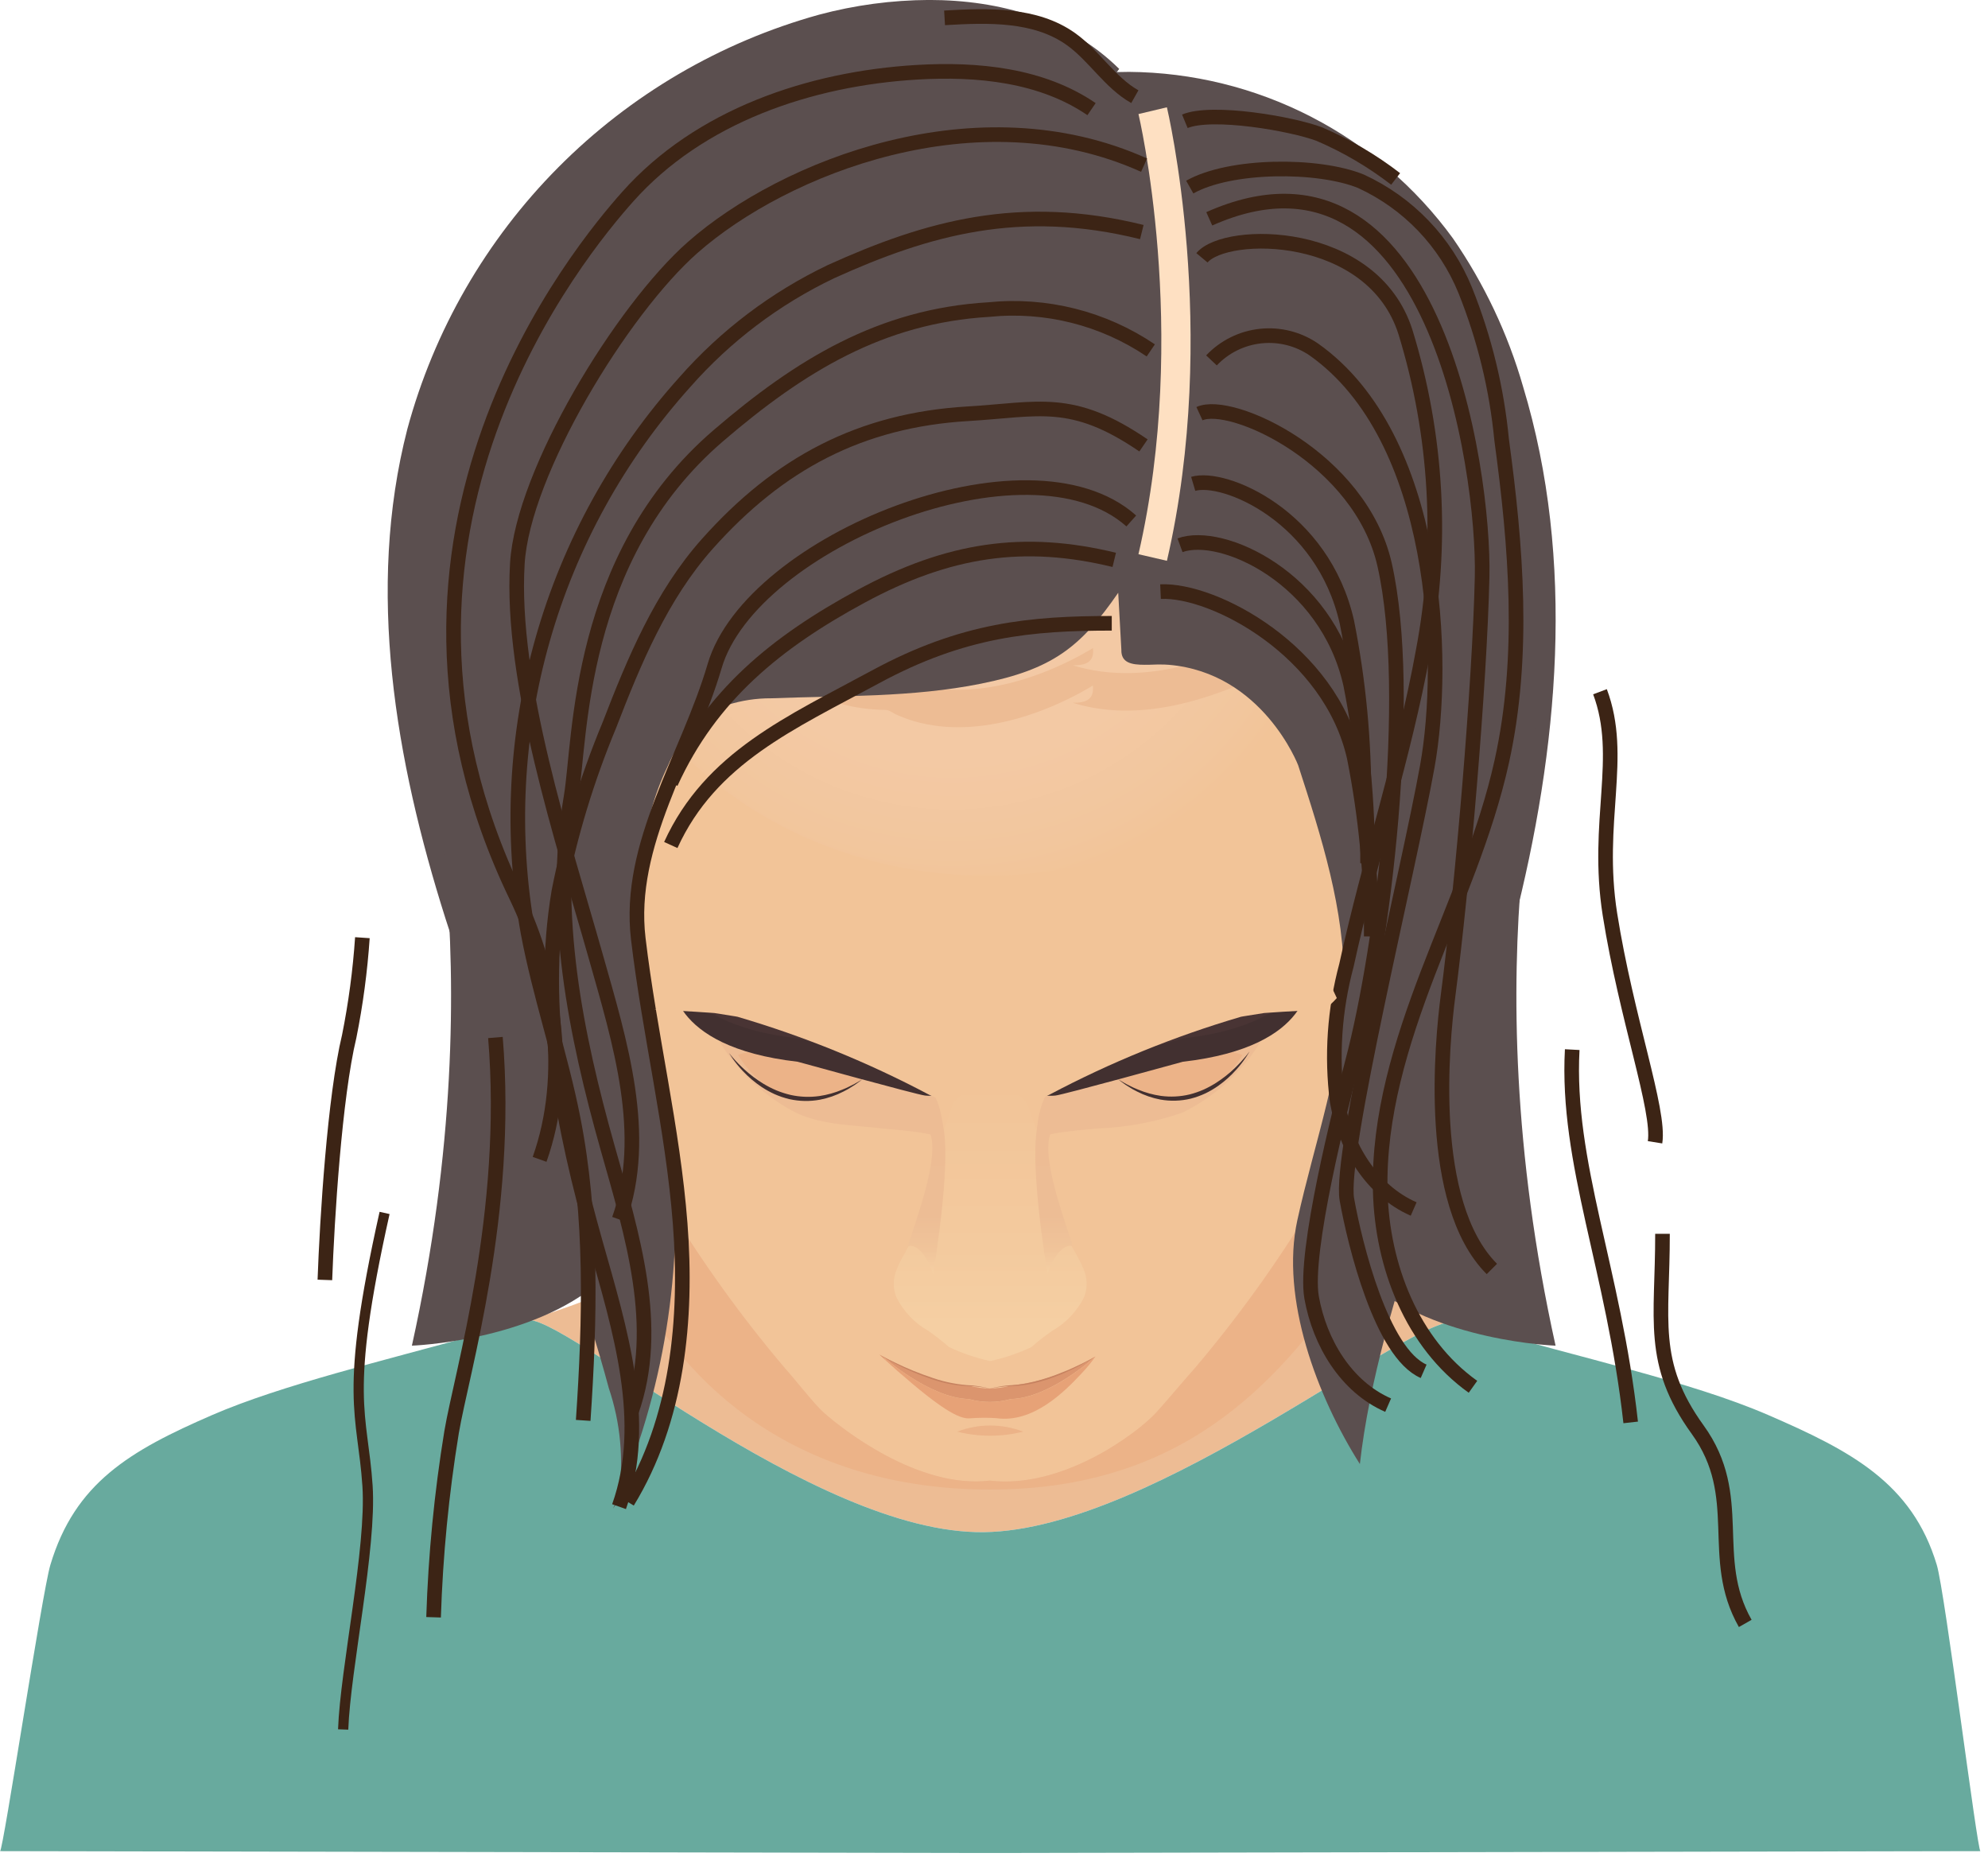 <svg width="136" height="127" viewBox="0 0 136 127" fill="none" xmlns="http://www.w3.org/2000/svg">
<g clip-path="url(#clip0_236_1029)">
<path d="M67.313 104.804C79.051 104.648 96.948 89.552 99.778 90.429L99.867 90.456C97.256 89.704 94.719 88.717 92.286 87.508C89.2 85.873 89.224 78.473 89.224 78.473C88.114 75.845 46.451 78.407 46.451 78.407C46.451 78.407 45.517 86.52 42.072 88.114C40.077 88.99 38.026 89.733 35.933 90.338L35.996 90.319C38.307 89.614 55.576 104.961 67.313 104.804Z" fill="#EDBC94"/>
<path d="M132.497 107.045C130.811 101.438 126.61 99.237 120.956 96.788C115.663 94.494 107.905 92.833 101.183 90.852L100.995 90.797L100.52 90.655L100.336 90.599L99.867 90.456L99.778 90.429C96.948 89.552 79.051 104.648 67.313 104.804C55.575 104.96 38.307 89.614 35.996 90.319L35.933 90.338L35.542 90.455L35.279 90.534L34.879 90.654L34.622 90.729L34.202 90.851L33.947 90.924L33.526 91.044L33.263 91.119L32.828 91.241L32.576 91.312C26.323 93.054 19.257 94.737 14.525 96.788C8.872 99.237 5.125 101.438 3.445 107.045C2.876 108.938 0.214 126.624 0.004 126.623L67.487 126.75H67.999L135.481 126.623C135.267 126.624 133.066 108.938 132.497 107.045Z" fill="#68AA9E"/>
<path d="M98.924 49.02C98.009 48.352 96.041 48.646 95.007 49.091C95.007 49.36 94.997 49.628 94.99 49.897C94.976 50.414 94.957 50.931 94.932 51.448C94.877 52.621 94.795 53.792 94.687 54.96C94.632 55.543 94.572 56.126 94.504 56.707C94.48 56.922 94.453 57.138 94.426 57.353C94.141 59.273 93.883 60.771 93.801 61.419C93.382 63.711 92.848 65.981 92.201 68.219C93.001 68.015 93.728 67.592 94.302 66.999C94.876 66.406 95.274 65.666 95.452 64.86C96.009 61.54 96.957 58.298 98.278 55.202C100.056 50.197 98.924 49.02 98.924 49.02Z" fill="#F2C498"/>
<path d="M97.12 56.521C97.12 56.521 98.789 51.721 98.296 51.171C97.496 50.281 95.42 52.671 94.705 54.814C94.651 55.398 94.59 55.981 94.523 56.562C95.978 53.091 97.778 53.717 97.12 56.521Z" fill="#ECB388"/>
<path d="M93.54 63.922C93.54 63.922 94.865 63.338 95.052 62.528C95.239 61.718 94.652 61.059 95.27 60.803C95.888 60.547 96.525 59.46 96.73 59.153C96.935 58.846 97.874 55.087 97.176 54.013C96.478 52.939 94.514 56.228 94.514 56.228L93.54 63.922Z" fill="#F7D5A9"/>
<path d="M94.356 57.934C94.538 57.876 95.956 56.015 96.319 56.251C96.854 56.595 96.485 58.78 95.693 59.898C95.145 60.499 94.508 61.012 93.804 61.419L94.356 57.934Z" fill="#E7A277"/>
<path d="M36.499 49.02C37.414 48.352 39.382 48.646 40.415 49.091C40.42 49.36 40.426 49.628 40.433 49.897C40.447 50.414 40.466 50.931 40.491 51.448C40.546 52.621 40.628 53.792 40.736 54.96C40.791 55.543 40.852 56.126 40.919 56.707C40.943 56.922 40.97 57.138 40.997 57.353C41.282 59.273 41.54 60.771 41.622 61.419C42.041 63.711 42.575 65.981 43.222 68.219C42.422 68.014 41.695 67.592 41.121 66.999C40.547 66.406 40.148 65.666 39.97 64.86C39.414 61.54 38.465 58.298 37.145 55.202C35.367 50.197 36.499 49.02 36.499 49.02Z" fill="#F2C498"/>
<path d="M38.303 56.521C38.303 56.521 36.633 51.721 37.127 51.171C37.927 50.281 40.003 52.671 40.718 54.814C40.772 55.398 40.833 55.981 40.9 56.562C39.445 53.091 37.645 53.717 38.303 56.521Z" fill="#ECB388"/>
<path d="M41.883 63.922C41.883 63.922 40.557 63.338 40.371 62.528C40.185 61.718 40.771 61.059 40.153 60.803C39.535 60.547 38.898 59.46 38.693 59.153C38.488 58.846 37.549 55.087 38.247 54.013C38.945 52.939 40.909 56.228 40.909 56.228L41.883 63.922Z" fill="#F7D5A9"/>
<path d="M41.07 57.934C40.888 57.876 39.47 56.015 39.107 56.251C38.572 56.595 38.941 58.78 39.733 59.898C40.281 60.499 40.918 61.012 41.622 61.419L41.07 57.934Z" fill="#E7A277"/>
<path d="M97.301 30.424C96.766 6.04 68.476 6.102 67.722 6.108C66.968 6.114 38.678 6.04 38.143 30.424C37.771 47.417 38.056 46.842 38.636 49.646C39.216 52.45 40.553 58.737 40.827 61.914C41.101 65.091 41.09 74.872 45.197 81.662C47.695 85.867 50.538 89.857 53.697 93.59C54.31 94.258 55.685 96.025 56.326 96.602C57.565 97.721 62.826 101.875 67.726 101.281C72.626 101.875 77.746 98.11 79.126 96.602C79.708 95.966 81.141 94.258 81.755 93.59C84.915 89.857 87.758 85.867 90.255 81.662C94.363 74.872 94.355 65.09 94.626 61.914C94.897 58.738 96.236 52.45 96.816 49.646C97.396 46.842 97.674 47.417 97.301 30.424Z" fill="#F2C498"/>
<path d="M64.53 78.033C64.53 78.033 64.842 74.178 61.898 73.076C58.954 71.974 49.108 70.568 48.698 70.276C48.93 70.443 49.198 71.22 49.358 71.464C50.634 73.464 52.423 75.086 54.539 76.159C56.366 76.969 58.405 76.959 60.403 77.196C60.863 77.248 64.546 77.481 64.53 78.033Z" fill="#EDBC94"/>
<path d="M66.274 95.697C67.215 95.964 68.211 95.964 69.152 95.697C71.829 95.639 74.94 92.784 74.94 92.784C73.181 93.868 71.205 94.548 69.152 94.777C68.211 95.043 67.215 95.043 66.274 94.777C63.597 94.719 60.157 92.653 60.157 92.653C60.307 92.793 60.457 92.928 60.595 93.059C60.538 92.958 60.468 92.866 60.386 92.784C60.386 92.784 63.597 95.643 66.274 95.697Z" fill="#DB956E"/>
<path d="M66.356 97.018C66.955 96.971 67.556 96.966 68.156 97.006C70.679 97.367 72.83 95.189 73.999 93.937C74.341 93.577 74.656 93.193 74.943 92.788C74.943 92.788 71.832 95.643 69.155 95.701C68.214 95.968 67.218 95.968 66.277 95.701C63.6 95.643 60.389 92.788 60.389 92.788C60.471 92.87 60.541 92.962 60.598 93.063C60.882 93.323 61.152 93.565 61.409 93.789C64.339 96.352 65.612 97.09 66.356 97.018Z" fill="#E7A277"/>
<path d="M66.556 94.772C65.617 94.734 64.688 94.559 63.8 94.252C62.908 93.956 62.037 93.602 61.192 93.191C60.867 93.034 60.607 92.9 60.429 92.806C60.251 92.712 60.152 92.657 60.152 92.657C60.152 92.657 60.246 92.718 60.421 92.82C60.596 92.922 60.849 93.068 61.17 93.236C62.004 93.679 62.874 94.051 63.77 94.348C64.665 94.658 65.605 94.818 66.552 94.822C66.911 94.848 67.201 94.892 67.4 94.922C67.599 94.952 67.709 94.977 67.709 94.977C67.709 94.977 67.601 94.949 67.403 94.906C67.123 94.846 66.841 94.802 66.556 94.772Z" fill="#C68260"/>
<path d="M74.677 92.934C74.507 93.025 74.26 93.156 73.95 93.306C73.795 93.383 73.623 93.461 73.439 93.547C73.255 93.633 73.057 93.719 72.845 93.803C72.633 93.887 72.412 93.976 72.18 94.065C72.064 94.108 71.944 94.147 71.824 94.19C71.763 94.21 71.703 94.233 71.641 94.252L71.454 94.309L71.267 94.367L71.174 94.395L71.081 94.42L70.717 94.52C70.597 94.55 70.477 94.571 70.361 94.597L70.188 94.633C70.131 94.645 70.074 94.651 70.018 94.66L69.69 94.709C69.583 94.722 69.478 94.727 69.378 94.736L69.085 94.758C68.991 94.765 68.9 94.769 68.814 94.781C68.469 94.82 68.194 94.881 68.005 94.916C67.816 94.951 67.713 94.984 67.713 94.984C67.713 94.984 67.813 94.964 68.008 94.931C68.203 94.898 68.475 94.857 68.818 94.831C68.904 94.822 68.994 94.821 69.088 94.817L69.382 94.804C69.484 94.8 69.59 94.796 69.698 94.786L70.031 94.744C70.088 94.736 70.146 94.731 70.203 94.72L70.379 94.686C70.496 94.662 70.617 94.643 70.739 94.613L71.108 94.52L71.202 94.496L71.296 94.467L71.484 94.41L71.673 94.351C71.735 94.332 71.796 94.309 71.856 94.287C71.978 94.244 72.098 94.203 72.214 94.159C72.446 94.067 72.67 93.979 72.879 93.885C73.088 93.791 73.285 93.699 73.469 93.613C73.653 93.527 73.821 93.437 73.969 93.354C74.275 93.193 74.516 93.054 74.681 92.954C74.846 92.854 74.936 92.795 74.936 92.795L74.677 92.934Z" fill="#C68260"/>
<path d="M73.581 85.722C73.422 85.436 73.257 85.141 73.111 84.827C72.965 84.513 72.844 84.291 72.732 84.081C72.478 83.641 72.279 83.17 72.141 82.681C72.113 82.581 71.904 81.559 71.814 81.122C71.486 79.197 70.965 77.31 70.259 75.49C69.665 74.707 68.8 74.174 67.833 73.996V73.97L67.77 73.982L67.71 73.97V73.995C66.722 74.166 65.834 74.699 65.218 75.49C64.512 77.311 63.991 79.197 63.663 81.122C63.574 81.559 63.363 82.584 63.337 82.681C63.198 83.17 63 83.64 62.746 84.081C62.633 84.291 62.506 84.528 62.367 84.827C62.228 85.126 62.056 85.436 61.897 85.722C61.35 86.704 60.878 87.553 61.313 88.716C61.797 89.693 62.563 90.502 63.513 91.038C64.004 91.38 64.475 91.75 64.925 92.144C65.804 92.559 66.727 92.875 67.676 93.086C67.697 93.094 67.719 93.097 67.742 93.097C67.764 93.097 67.786 93.094 67.807 93.086C68.756 92.875 69.679 92.559 70.558 92.144C71.008 91.75 71.48 91.381 71.97 91.038C72.92 90.502 73.686 89.693 74.17 88.716C74.599 87.553 74.127 86.704 73.581 85.722Z" fill="url(#paint0_linear_236_1029)"/>
<path d="M70.937 78.033C70.937 78.033 70.624 74.178 73.57 73.076C76.516 71.974 86.365 70.568 86.77 70.276C86.538 70.443 86.27 71.22 86.11 71.464C84.83 73.445 83.04 75.044 80.927 76.093C79.037 76.751 77.06 77.122 75.06 77.193C74.605 77.248 70.92 77.481 70.937 78.033Z" fill="#EDBC94"/>
<path d="M50.492 72.157C50.492 72.157 53.503 77.672 58.992 73.834C58.992 73.834 54.156 70.842 50.492 72.157Z" fill="#ECB388"/>
<path d="M58.992 73.834L58.659 74.08C58.605 74.118 58.546 74.164 58.478 74.209L58.254 74.35C58.173 74.399 58.088 74.45 57.995 74.509L57.695 74.668C57.191 74.927 56.652 75.114 56.095 75.222C55.405 75.35 54.696 75.338 54.011 75.186C53.658 75.103 53.314 74.987 52.983 74.84C52.678 74.701 52.383 74.538 52.104 74.352C51.635 74.038 51.203 73.672 50.817 73.26C50.558 72.985 50.319 72.691 50.102 72.382C49.95 72.162 49.878 72.034 49.878 72.034C49.878 72.034 49.966 72.152 50.139 72.353C50.384 72.635 50.646 72.902 50.922 73.153C51.328 73.524 51.769 73.854 52.239 74.139C52.514 74.305 52.801 74.452 53.097 74.578C53.415 74.71 53.743 74.816 54.077 74.895C54.726 75.039 55.396 75.065 56.054 74.973C56.596 74.892 57.126 74.744 57.631 74.531L57.94 74.4C58.04 74.355 58.125 74.308 58.209 74.266L58.444 74.149C58.515 74.111 58.577 74.072 58.635 74.04L58.992 73.834Z" fill="#423030"/>
<path d="M63.27 74.936C63.27 74.936 65.03 75.149 64.387 74.185C64.052 73.809 63.61 73.543 63.12 73.424C63.12 73.424 52.42 68.582 51.103 68.167C49.786 67.752 46.643 68.307 45.986 66.899C45.986 66.899 45.543 71.593 54.566 72.626C54.566 72.626 62.766 74.889 63.27 74.936Z" fill="#423030"/>
<path d="M54.566 71.027C54.566 71.027 60.507 72.666 62.586 73.183C60.408 72.2 52.244 68.526 51.103 68.167C50.077 67.844 47.952 68.107 46.747 67.58C47.699 68.932 49.826 70.484 54.566 71.027Z" fill="#493434"/>
<path d="M84.995 72.157C84.995 72.157 81.984 77.672 76.495 73.834C76.495 73.834 81.333 70.842 84.995 72.157Z" fill="#ECB388"/>
<path d="M76.495 73.834L76.851 74.039C76.909 74.072 76.971 74.111 77.042 74.148L77.275 74.265L77.543 74.398L77.851 74.528C78.354 74.739 78.882 74.885 79.421 74.962C80.076 75.05 80.742 75.016 81.384 74.862C81.715 74.777 82.038 74.665 82.351 74.527C82.642 74.394 82.924 74.241 83.194 74.069C83.654 73.774 84.084 73.434 84.478 73.054C84.746 72.797 84.999 72.524 85.236 72.237C85.403 72.037 85.487 71.913 85.487 71.913C85.487 71.913 85.419 72.043 85.273 72.265C85.066 72.579 84.836 72.877 84.585 73.157C84.213 73.578 83.793 73.954 83.334 74.278C83.06 74.47 82.772 74.64 82.471 74.786C82.145 74.939 81.805 75.062 81.456 75.151C80.776 75.315 80.07 75.336 79.382 75.213C78.828 75.108 78.291 74.924 77.789 74.665L77.489 74.508C77.397 74.453 77.312 74.398 77.231 74.349L77.008 74.209C76.941 74.164 76.882 74.119 76.828 74.081L76.495 73.834Z" fill="#423030"/>
<path d="M72.217 74.936C72.217 74.936 70.457 75.149 71.1 74.185C71.436 73.809 71.878 73.543 72.368 73.424C72.368 73.424 83.068 68.582 84.385 68.167C85.702 67.752 88.844 68.307 89.501 66.899C89.501 66.899 89.945 71.593 80.921 72.626C80.921 72.626 72.721 74.889 72.217 74.936Z" fill="#423030"/>
<path d="M80.969 71.027C80.969 71.027 75.027 72.666 72.949 73.183C75.127 72.2 83.29 68.526 84.432 68.167C85.458 67.844 87.583 68.107 88.787 67.58C87.835 68.932 85.708 70.484 80.969 71.027Z" fill="#493434"/>
<path d="M65.48 97.93C66.963 98.3 68.514 98.3 69.997 97.93C68.543 97.37 66.934 97.37 65.48 97.93Z" fill="#ECB388"/>
<path d="M73.386 85.257C73.386 85.257 72.517 84.815 71.659 87.114C71.659 87.114 70.149 78.286 71.195 76.381C71.195 76.381 73.887 76.661 72.583 76.898C70.307 77.312 73.196 84.317 73.386 85.257Z" fill="url(#paint1_linear_236_1029)"/>
<path d="M62.111 85.257C62.111 85.257 62.979 84.815 63.838 87.114C63.838 87.114 65.348 78.286 64.302 76.381C64.302 76.381 61.609 76.661 62.913 76.898C65.19 77.312 62.301 84.317 62.111 85.257Z" fill="url(#paint2_linear_236_1029)"/>
<path d="M67.499 59.896C83.102 59.896 95.751 48.34 95.751 34.086C95.751 19.831 83.102 8.276 67.499 8.276C51.896 8.276 39.247 19.831 39.247 34.086C39.247 48.34 51.896 59.896 67.499 59.896Z" fill="url(#paint3_radial_236_1029)"/>
<path d="M94.33 48.804C94.303 47.746 94.065 46.704 93.629 45.739C93.193 44.774 92.569 43.906 91.793 43.186C91.215 42.652 90.584 42.176 90.024 41.621C89.59 41.907 89.124 42.156 88.671 42.403C84.162 44.844 78.543 47.103 73.397 45.51C74.262 45.51 74.88 45.318 74.771 44.333C70.951 46.624 65.603 48.269 61.316 46.312C61.044 46.188 60.856 46 60.562 45.996C60.037 45.991 59.512 45.952 58.992 45.879C58.022 45.748 57.074 45.484 56.176 45.093C54.354 44.303 52.877 42.883 52.014 41.093C52.37 41.133 52.728 41.14 53.085 41.112C52.415 40.993 51.76 40.802 51.131 40.541C49.822 40.063 48.669 39.236 47.797 38.15C47.633 38.484 47.437 38.8 47.211 39.096C46.516 39.991 45.45 40.373 44.66 41.151C43.746 42.359 42.843 43.576 41.953 44.802C41.138 46.175 40.723 47.748 40.753 49.344C40.772 49.664 40.809 49.984 40.863 50.3C41.065 49.269 41.432 48.278 41.951 47.365C42.343 46.743 42.778 46.149 43.251 45.586C43.671 44.928 44.139 44.303 44.651 43.714C45.441 42.936 46.507 42.554 47.202 41.659C47.428 41.364 47.624 41.047 47.788 40.713C48.66 41.8 49.813 42.627 51.122 43.104C51.751 43.365 52.406 43.556 53.076 43.675C53.081 43.673 53.085 43.669 53.087 43.665L53.076 43.675C52.719 43.703 52.361 43.697 52.005 43.656C52.867 45.446 54.344 46.866 56.167 47.656C57.065 48.047 58.013 48.311 58.983 48.442C59.504 48.514 60.028 48.554 60.553 48.559C60.847 48.559 61.035 48.751 61.307 48.875C65.594 50.832 70.942 49.188 74.762 46.896C74.871 47.881 74.253 48.073 73.388 48.073C78.534 49.673 84.153 47.407 88.662 44.966C89.118 44.719 89.581 44.466 90.015 44.184C90.575 44.739 91.206 45.215 91.784 45.75C93.257 47.108 94.155 48.979 94.292 50.978C94.348 50.255 94.361 49.529 94.33 48.804Z" fill="#EDBC94"/>
<path d="M79.119 96.597C77.742 98.105 72.619 101.87 67.719 101.276C62.819 101.87 57.562 97.716 56.319 96.597C55.678 96.02 54.303 94.253 53.69 93.585C50.709 90.069 48.014 86.32 45.629 82.375C45.205 84.204 44.351 85.905 43.139 87.339C46.739 94.846 54.65 101.891 67.732 101.891C80.718 101.891 87.246 94.846 92.307 87.517L92.279 87.503C90.801 86.72 90.037 84.615 89.641 82.634C87.298 86.485 84.656 90.147 81.741 93.585C81.134 94.258 79.701 95.966 79.119 96.597Z" fill="#ECB388"/>
<path d="M42.326 102.297C42.201 102.594 42.073 102.889 41.942 103.183L42.196 102.82C42.245 102.646 42.288 102.472 42.326 102.297ZM63.556 -0.003C61.012 0.009 58.48 0.349 56.023 1.007C49.273 2.881 43.127 6.48 38.191 11.45C33.254 16.42 29.695 22.589 27.866 29.351C25.034 40.335 27.049 52.014 30.474 62.827C33.899 73.64 38.709 84 41.649 94.954C42.447 97.315 42.68 99.83 42.328 102.297C45.613 94.477 46.849 85.95 45.921 77.519C44.977 69.061 41.946 60.057 45.679 52.409C46.456 50.549 47.911 49.053 49.75 48.225C50.724 47.914 51.742 47.759 52.764 47.765C57.564 47.58 62.4 47.714 67.111 46.765C71.979 45.786 73.911 44.296 76.498 40.546L76.713 44.446C76.688 45.346 77.413 45.473 78.313 45.473C78.488 45.473 78.669 45.473 78.852 45.463C79.035 45.453 79.221 45.454 79.404 45.454C79.587 45.454 79.775 45.459 79.953 45.474C86.381 46.016 88.806 52.341 88.806 52.341C90.397 57.241 92.006 62.241 91.942 67.392C91.874 72.867 89.923 78.117 88.752 83.465C87.581 88.813 90.1 95.519 93.029 100.144C94.304 88.819 100.439 75.332 103.535 63.287C106.631 51.242 107.798 38.35 104.194 26.446C103.154 22.827 101.533 19.401 99.394 16.302C96.848 12.804 93.518 9.952 89.67 7.975C85.822 5.998 81.564 4.95 77.238 4.917C76.959 4.917 76.679 4.922 76.4 4.931L76.566 4.715C73.166 1.345 68.416 -0.003 63.556 -0.003Z" fill="#5B4F4F"/>
<path d="M106.235 47.297C106.235 47.297 100.496 65.297 106.417 92.047C106.417 92.047 98.246 91.765 93.496 87.614C88.746 83.463 106.235 47.297 106.235 47.297Z" fill="#5B4F4F"/>
<path d="M28.361 47.297C28.361 47.297 34.099 65.297 28.178 92.047C28.178 92.047 36.349 91.765 41.099 87.614C45.849 83.463 28.361 47.297 28.361 47.297Z" fill="#5B4F4F"/>
<path d="M78.856 7.57C78.856 7.57 82.439 22.635 78.856 38.135" stroke="#FEE0C2" stroke-width="2" stroke-miterlimit="10"/>
<path d="M78.726 23.968C75.472 21.768 71.55 20.78 67.642 21.176C60.281 21.61 54.737 24.998 49.142 29.801C39.442 38.127 39.731 50.585 39.069 54.501C37.714 62.515 39.369 70.727 41.577 78.548C43.248 84.456 45.241 90.792 43.187 96.578" stroke="#3C2415" stroke-miterlimit="10"/>
<path d="M33.892 70.968C34.892 82.968 31.58 93.885 30.892 97.968C30.207 102.156 29.796 106.384 29.661 110.626" stroke="#3C2415" stroke-miterlimit="10"/>
<path d="M26.309 82.968C23.476 95.635 24.809 96.635 25.142 101.635C25.426 105.897 23.626 114.135 23.476 118.301" stroke="#3C2415" stroke-width="0.7" stroke-miterlimit="10"/>
<path d="M24.791 64.14C24.637 66.405 24.337 68.659 23.891 70.885C22.891 75.038 22.375 83.385 22.225 87.551" stroke="#3C2415" stroke-miterlimit="10"/>
<path d="M109.456 47.316C111.138 51.801 109.128 56.174 110.138 62.551C111.268 69.68 113.569 75.96 113.222 78.135" stroke="#3C2415" stroke-miterlimit="10"/>
<path d="M113.732 84.397C113.741 90.259 112.832 93.214 116.142 97.797C119.452 102.38 116.823 106.524 119.392 111.047" stroke="#3C2415" stroke-miterlimit="10"/>
<path d="M107.556 71.797C107.139 79.547 110.389 86.797 111.556 97.297" stroke="#3C2415" stroke-miterlimit="10"/>
<path d="M78.267 11.297C66.892 6.172 53.642 11.422 47.392 16.922C42.548 21.185 35.767 32.297 35.392 38.547C34.905 46.66 38.532 57.559 40.744 65.379C42.415 71.287 44.408 77.623 42.354 83.409" stroke="#3C2415" stroke-miterlimit="10"/>
<path d="M74.673 7.466C71.255 5.129 66.873 4.698 62.743 4.942C55.382 5.376 47.843 7.948 42.943 13.454C39.802 16.982 23.395 36.554 35.304 61.275C37.968 66.806 38.967 73.518 36.914 79.304" stroke="#3C2415" stroke-miterlimit="10"/>
<path d="M78.226 30.468C73.315 27.112 71.058 28.016 66.226 28.301C58.864 28.735 53.288 31.701 48.384 37.207C45.242 40.735 43.384 45.198 41.684 49.607C40.157 53.274 39 57.084 38.232 60.981C36.877 68.994 38.532 77.207 40.74 85.028C42.411 90.936 44.404 97.272 42.35 103.058" stroke="#3C2415" stroke-miterlimit="10"/>
<path d="M78.112 15.874C69.767 13.801 63.426 15.602 56.861 18.574C53.045 20.394 49.637 22.969 46.845 26.144C42.31 31.188 38.987 37.202 37.129 43.725C35.27 50.248 34.926 57.11 36.121 63.787C36.921 68.06 38.354 72.194 39.197 76.459C40.54 83.253 40.365 90.253 39.897 97.159" stroke="#3C2415" stroke-miterlimit="10"/>
<path d="M82.056 28.297C84.223 27.297 93.083 31.355 94.723 38.631C96.723 47.506 94.639 64.672 92.514 72.672C91.714 75.701 89.178 85.677 89.73 88.762C90.282 91.847 92.089 94.862 94.963 96.116" stroke="#3C2415" stroke-miterlimit="10"/>
<path d="M80.726 37.297C83.573 36.254 90.753 39.521 92.392 46.797C93.194 50.833 93.584 54.939 93.557 59.053" stroke="#3C2415" stroke-miterlimit="10"/>
<path d="M81.628 33.097C83.728 32.471 90.503 35.278 92.142 42.554C92.944 46.589 93.334 50.696 93.307 54.81" stroke="#3C2415" stroke-miterlimit="10"/>
<path d="M79.392 40.468C83.059 40.301 91.003 44.525 92.642 51.801C93.444 55.837 93.834 59.943 93.807 64.057" stroke="#3C2415" stroke-miterlimit="10"/>
<path d="M82.878 24.653C83.766 23.714 84.961 23.124 86.246 22.988C87.531 22.852 88.823 23.179 89.888 23.911C98.388 29.926 98.951 45.164 97.642 52.426C96.333 59.688 91.59 78.966 92.142 82.051C92.694 85.136 94.519 92.551 97.392 93.801" stroke="#3C2415" stroke-miterlimit="10"/>
<path d="M82.226 17.635C83.862 15.669 93.892 15.635 96.147 22.711C98.321 29.776 98.737 37.265 97.36 44.527C96.05 51.789 93.678 58.817 92.111 66.027C91.295 69.062 91.079 72.227 91.477 75.345C92.029 78.43 93.836 81.445 96.709 82.699" stroke="#3C2415" stroke-miterlimit="10"/>
<path d="M82.726 14.968C98.059 8.135 101.56 32.091 101.392 39.468C101.226 46.801 100.059 60.468 99.059 68.135C98.654 71.242 97.559 82.301 102.059 86.801" stroke="#3C2415" stroke-miterlimit="10"/>
<path d="M81.392 12.797C84.153 11.236 90.158 11.205 93.097 12.397C96.337 13.884 98.888 16.549 100.234 19.849C101.551 23.125 102.391 26.573 102.728 30.087C103.72 37.387 104.328 44.877 102.741 52.072C101.641 57.072 99.512 61.778 97.683 66.562C95.854 71.346 94.298 76.353 94.423 81.473C94.548 86.593 96.597 91.889 100.767 94.861" stroke="#3C2415" stroke-miterlimit="10"/>
<path d="M77.635 6.613C75.922 5.648 74.868 3.819 73.267 2.676C70.839 0.942 67.597 1.046 64.618 1.222" stroke="#3C2415" stroke-miterlimit="10"/>
<path d="M81.056 8.297C82.922 7.522 88.376 8.46 90.265 9.177C92.124 9.975 93.874 11.004 95.476 12.24" stroke="#3C2415" stroke-miterlimit="10"/>
<path d="M77.392 35.635C70.392 29.385 51.392 37.051 48.892 45.551C47.04 51.851 42.892 57.7 43.666 64.219C44.44 70.738 46.026 77.151 46.53 83.696C47.034 90.241 46.355 97.127 42.93 102.725" stroke="#3C2415" stroke-miterlimit="10"/>
<path d="M76.056 42.635C70.556 42.635 65.889 43.051 59.889 46.301C54.117 49.428 48.611 51.828 45.889 57.801" stroke="#3C2415" stroke-miterlimit="10"/>
<path d="M76.226 38.297C70.059 36.797 64.892 37.547 58.892 40.797C53.12 43.924 48.614 47.574 45.892 53.547" stroke="#3C2415" stroke-miterlimit="10"/>
<path d="M71.792 74.881C75.964 72.669 80.35 70.884 84.881 69.554C84.881 69.554 84.798 69.554 86.481 69.293C86.481 69.293 88.573 69.139 90.581 69.063C90.899 68.831 91.191 68.564 91.451 68.269L90.691 66.649L81.836 66.913L71.18 71.933L69.956 74.797C69.956 74.797 70.432 75.583 71.792 74.881Z" fill="url(#paint4_radial_236_1029)"/>
<path d="M63.556 74.881C59.384 72.669 54.998 70.884 50.467 69.554C50.467 69.554 50.55 69.554 48.867 69.293C48.867 69.293 46.774 69.139 44.767 69.063C44.767 69.063 46.253 68.941 45.64 68.301L44.657 66.649L53.511 66.913L64.167 71.933L65.382 74.797C65.382 74.797 64.912 75.583 63.556 74.881Z" fill="url(#paint5_radial_236_1029)"/>
</g>
<defs>
<linearGradient id="paint0_linear_236_1029" x1="67.74" y1="93.097" x2="67.74" y2="73.97" gradientUnits="userSpaceOnUse">
<stop offset="0.128" stop-color="#F5CFA3"/>
<stop offset="0.406" stop-color="#F3CA9E"/>
<stop offset="1" stop-color="#F2C498"/>
</linearGradient>
<linearGradient id="paint1_linear_236_1029" x1="72.106" y1="76.381" x2="72.106" y2="87.114" gradientUnits="userSpaceOnUse">
<stop stop-color="#EDBC94"/>
<stop offset="0.628" stop-color="#EDBD95"/>
<stop offset="0.854" stop-color="#F0C49A"/>
<stop offset="1" stop-color="#F5CFA3"/>
</linearGradient>
<linearGradient id="paint2_linear_236_1029" x1="63.391" y1="76.381" x2="63.391" y2="87.114" gradientUnits="userSpaceOnUse">
<stop stop-color="#EDBC94"/>
<stop offset="0.628" stop-color="#EDBD95"/>
<stop offset="0.854" stop-color="#F0C49A"/>
<stop offset="1" stop-color="#F5CFA3"/>
</linearGradient>
<radialGradient id="paint3_radial_236_1029" cx="0" cy="0" r="1" gradientUnits="userSpaceOnUse" gradientTransform="translate(65.112 34.086) scale(27.062 27.049)">
<stop stop-color="#F4CAA6"/>
<stop offset="0.668" stop-color="#F3C9A4"/>
<stop offset="0.908" stop-color="#F2C69D"/>
<stop offset="1" stop-color="#F2C498"/>
</radialGradient>
<radialGradient id="paint4_radial_236_1029" cx="0" cy="0" r="1" gradientUnits="userSpaceOnUse" gradientTransform="translate(-1445.65 70.911) scale(8.184 8.174)">
<stop stop-color="#F4CAA6"/>
<stop offset="0.668" stop-color="#F3C9A4"/>
<stop offset="0.908" stop-color="#F2C69D"/>
<stop offset="1" stop-color="#F2C498"/>
</radialGradient>
<radialGradient id="paint5_radial_236_1029" cx="0" cy="0" r="1" gradientUnits="userSpaceOnUse" gradientTransform="translate(-1420.76 70.911) scale(7.922 7.927)">
<stop stop-color="#F4CAA6"/>
<stop offset="0.668" stop-color="#F3C9A4"/>
<stop offset="0.908" stop-color="#F2C69D"/>
<stop offset="1" stop-color="#F2C498"/>
</radialGradient>
<clipPath id="clip0_236_1029">
<rect width="135.477" height="126.751" fill="white"/>
</clipPath>
</defs>
</svg>
